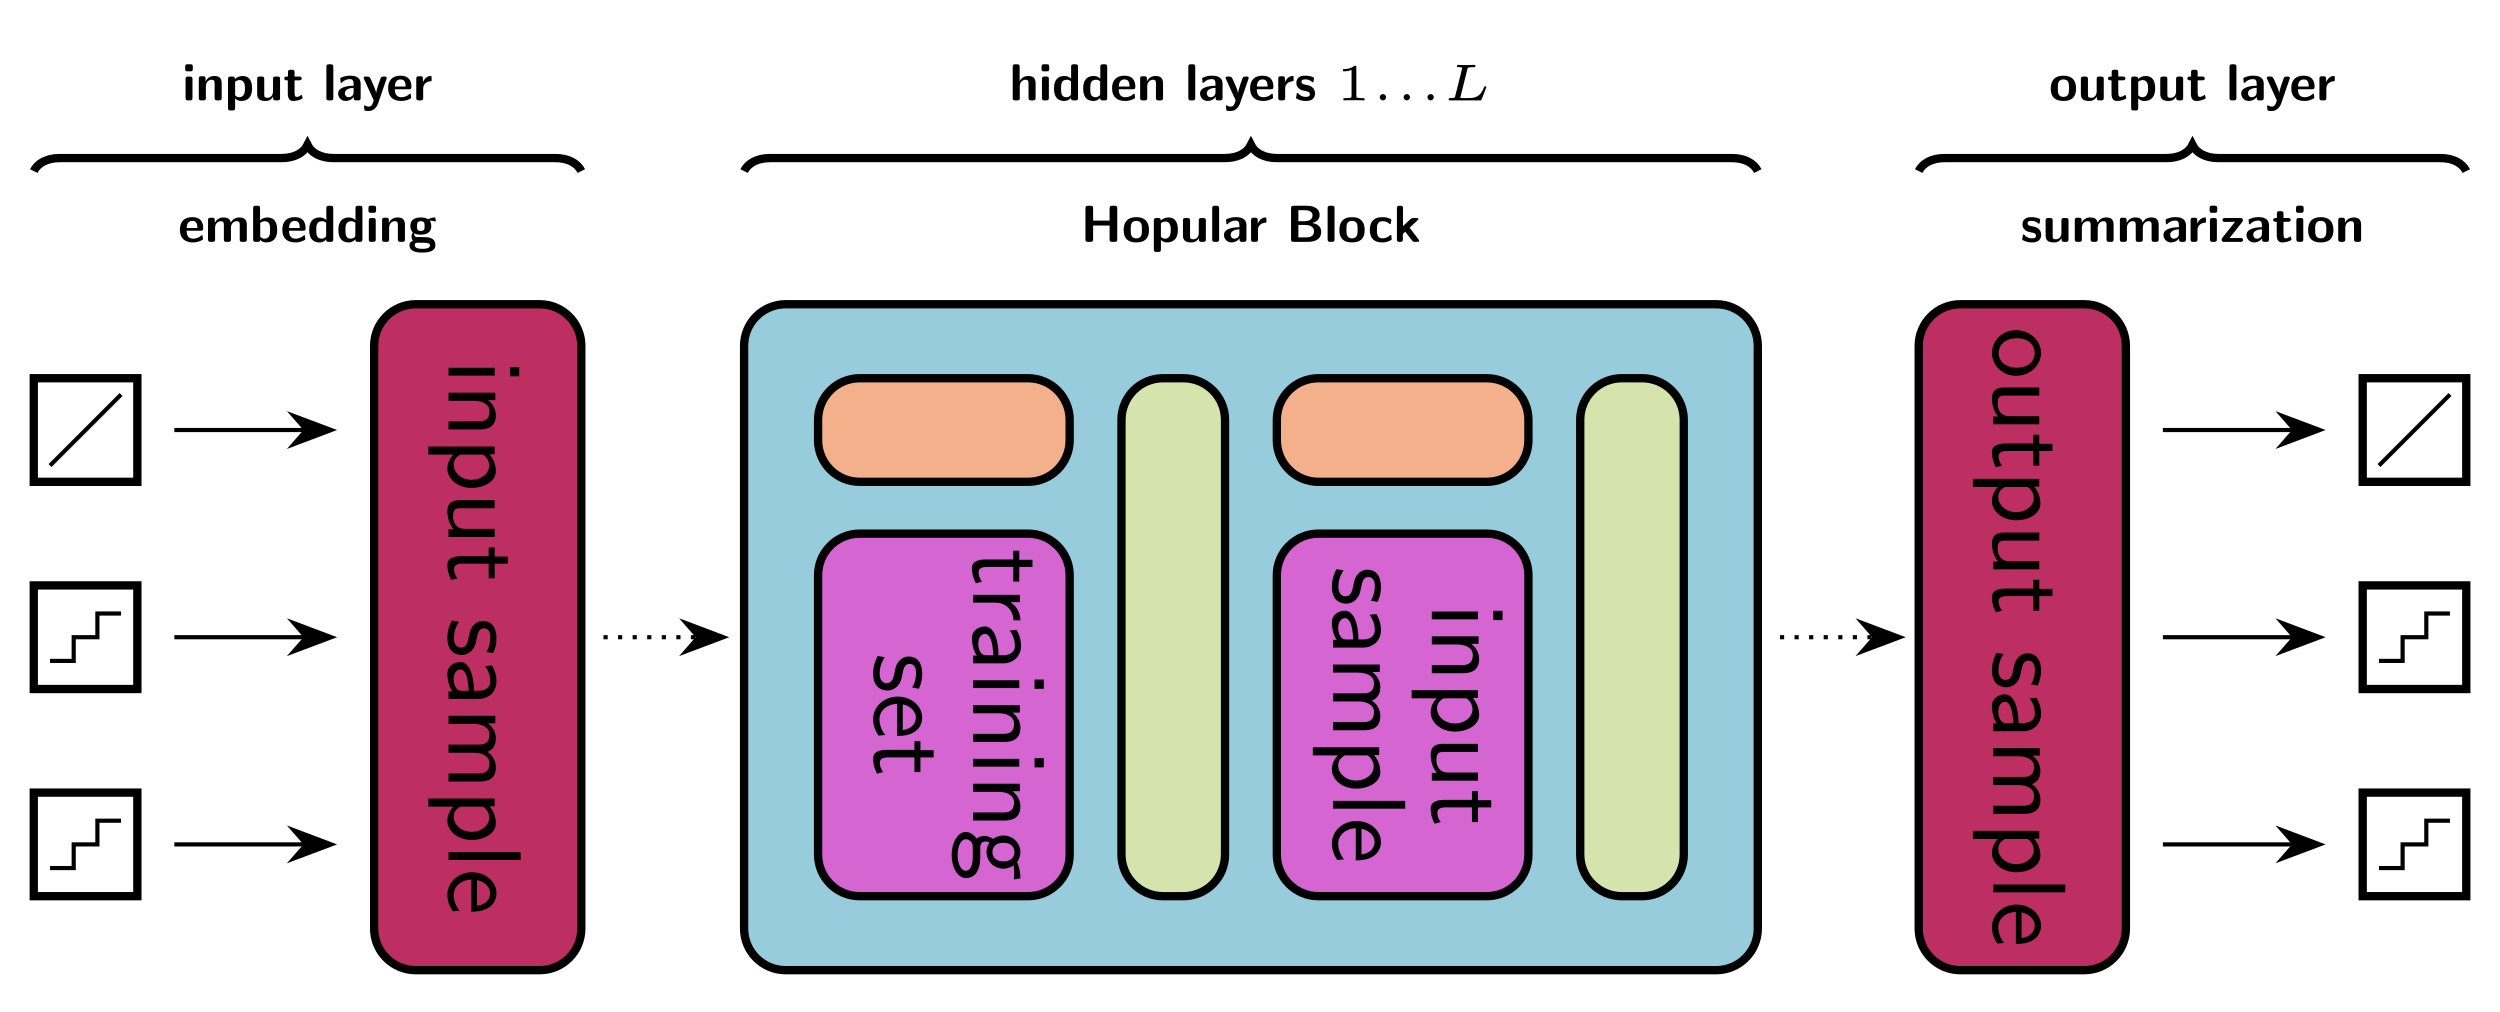 <?xml version='1.0' encoding='UTF-8'?>
<!-- This file was generated by dvisvgm 2.11.1 -->
<svg version='1.1' xmlns='http://www.w3.org/2000/svg' xmlns:xlink='http://www.w3.org/1999/xlink' width='239.44pt' height='96.893pt' viewBox='0 -96.893 239.44 96.893'>
<g id='page1'>
<g transform='matrix(1 0 0 -1 0 0)'>
<path d='M39.816 67.754H51.691C53.891 67.754 55.676 65.969 55.676 63.77V7.957C55.676 5.758 53.891 3.973 51.691 3.973H39.816C37.617 3.973 35.832 5.758 35.832 7.957V63.77C35.832 65.969 37.617 67.754 39.816 67.754Z' fill='#bd2e62'/>
<path d='M39.816 67.754H51.691C53.891 67.754 55.676 65.969 55.676 63.77V7.957C55.676 5.758 53.891 3.973 51.691 3.973H39.816C37.617 3.973 35.832 5.758 35.832 7.957V63.77C35.832 65.969 37.617 67.754 39.816 67.754Z' stroke='#000' fill='none' stroke-width='.797'/>
<path d='M49.73 60.848V61.735H48.843V60.848H49.73ZM47.379 60.918V61.665H42.956V60.918H47.379ZM45.924 55.759C46.582 55.759 47.489 55.908 47.489 57.124C47.489 58.02 46.811 58.508 46.731 58.568H47.439V59.285H42.956V58.508H45.397C46.054 58.508 46.881 58.259 46.881 57.502C46.881 56.546 46.174 56.536 45.855 56.536H42.956V55.759H45.924ZM43.414 53.351C43.125 53.042 42.846 52.603 42.846 52.006C42.846 51.04 43.823 50.163 45.177 50.163C46.373 50.163 47.489 50.791 47.489 51.747C47.489 52.344 47.279 52.922 46.891 53.38H47.379V54.127H41.024V53.351H43.414ZM46.273 53.351C46.622 53.112 46.851 52.723 46.851 52.295C46.851 51.538 46.094 50.94 45.177 50.94C44.151 50.94 43.454 51.647 43.454 52.394C43.454 52.783 43.653 53.052 43.922 53.251C44.072 53.351 44.092 53.351 44.271 53.351H46.273ZM47.379 45.464V46.24H44.49C43.743 46.24 43.394 46.798 43.394 47.436C43.394 48.143 43.653 48.213 44.082 48.213H47.379V48.99H44.042C43.324 48.99 42.846 48.761 42.846 47.934C42.846 47.406 43.006 46.699 43.434 46.211H42.956V45.464H47.379ZM46.801 42.906V41.501H47.379V42.906H48.644V43.593H47.379V44.46H46.801V43.623H44.141C43.544 43.623 42.846 43.484 42.846 42.796C42.846 42.099 43.095 41.591 43.225 41.342L43.813 41.501C43.604 41.76 43.484 42.079 43.484 42.398C43.484 42.766 43.783 42.906 44.311 42.906H46.801Z'/>
<path d='M47.229 34.332C47.469 34.849 47.548 35.258 47.548 35.766C47.548 36.015 47.548 37.419 46.243 37.419C45.755 37.419 45.436 37.131 45.247 36.882C45.028 36.573 44.988 36.353 44.879 35.806C44.809 35.447 44.689 34.869 44.161 34.869C43.474 34.869 43.474 35.656 43.474 35.806C43.474 36.613 43.843 37.17 43.962 37.35L43.285 37.469C43.125 37.15 42.846 36.603 42.846 35.796C42.846 35.617 42.846 35.069 43.165 34.64C43.404 34.332 43.803 34.162 44.231 34.162C44.779 34.162 45.118 34.531 45.148 34.551C45.496 34.939 45.556 35.208 45.645 35.706C45.755 36.254 45.855 36.712 46.343 36.712C46.96 36.712 46.96 35.995 46.96 35.865C46.96 35.547 46.921 35.019 46.582 34.451L47.229 34.332ZM45.835 29.955C46.851 29.955 47.548 30.682 47.548 31.599C47.548 32.246 47.389 32.694 47.12 33.163L46.462 33.103C46.831 32.585 46.96 32.087 46.96 31.599C46.96 31.131 46.562 30.732 45.825 30.732H45.397C45.377 32.226 44.958 33.491 44.082 33.491C43.653 33.491 42.846 33.222 42.846 32.356C42.846 32.216 42.866 31.28 43.315 30.702H42.956V29.955H45.835ZM44.271 30.732C44.082 30.732 43.833 30.732 43.643 31.071C43.464 31.36 43.454 31.738 43.454 31.848C43.454 32.326 43.683 32.774 44.102 32.774C44.799 32.774 44.869 31.16 44.889 30.732H44.271ZM45.924 22.039C46.592 22.039 47.489 22.198 47.489 23.404C47.489 24.002 47.209 24.52 46.672 24.888C47.429 25.147 47.489 25.844 47.489 26.163C47.489 26.88 47.08 27.349 46.721 27.618H47.439V28.335H42.956V27.558H45.397C46.074 27.558 46.881 27.289 46.881 26.552C46.881 25.625 46.233 25.575 45.855 25.575H42.956V24.799H45.397C46.074 24.799 46.881 24.529 46.881 23.793C46.881 22.866 46.233 22.816 45.855 22.816H42.956V22.039H45.924ZM43.414 19.634C43.125 19.325 42.846 18.887 42.846 18.289C42.846 17.323 43.823 16.446 45.177 16.446C46.373 16.446 47.489 17.074 47.489 18.03C47.489 18.627 47.279 19.205 46.891 19.663H47.379V20.41H41.024V19.634H43.414ZM46.273 19.634C46.622 19.395 46.851 19.006 46.851 18.578C46.851 17.82 46.094 17.223 45.177 17.223C44.151 17.223 43.454 17.93 43.454 18.677C43.454 19.066 43.653 19.335 43.922 19.534C44.072 19.634 44.092 19.634 44.271 19.634H46.273ZM49.869 14.526V15.273H42.956V14.526H49.869ZM45.138 9.576C45.476 9.576 46.223 9.586 46.821 9.974C47.439 10.383 47.548 10.99 47.548 11.349C47.548 12.455 46.492 13.351 45.207 13.351C43.892 13.351 42.846 12.395 42.846 11.199C42.846 10.572 43.085 10.004 43.364 9.616L44.012 9.675C43.494 10.303 43.454 10.96 43.454 11.189C43.454 11.986 44.161 12.624 45.138 12.654V9.576ZM45.685 12.604C46.443 12.445 46.94 11.917 46.94 11.349C46.94 10.831 46.602 10.273 45.685 10.143V12.604Z'/>
<path d='M75.25 67.754H164.367C166.57 67.754 168.355 65.969 168.355 63.77V7.957C168.355 5.758 166.57 3.973 164.367 3.973H75.25C73.051 3.973 71.266 5.758 71.266 7.957V63.77C71.266 65.969 73.051 67.754 75.25 67.754Z' fill='#96ccdc'/>
<path d='M75.25 67.754H164.367C166.57 67.754 168.355 65.969 168.355 63.77V7.957C168.355 5.758 166.57 3.973 164.367 3.973H75.25C73.051 3.973 71.266 5.758 71.266 7.957V63.77C71.266 65.969 73.051 67.754 75.25 67.754Z' stroke='#000' fill='none' stroke-width='.797' stroke-miterlimit='10'/>
<path d='M187.754 67.754H199.625C201.824 67.754 203.609 65.969 203.609 63.77V7.957C203.609 5.758 201.824 3.973 199.625 3.973H187.754C185.551 3.973 183.766 5.758 183.766 7.957V63.77C183.766 65.969 185.551 67.754 187.754 67.754Z' fill='#bd2e62'/>
<path d='M187.754 67.754H199.625C201.824 67.754 203.609 65.969 203.609 63.77V7.957C203.609 5.758 201.824 3.973 199.625 3.973H187.754C185.551 3.973 183.766 5.758 183.766 7.957V63.77C183.766 65.969 185.551 67.754 187.754 67.754Z' stroke='#000' fill='none' stroke-width='.797' stroke-miterlimit='10'/>
<path d='M193.081 60.9C194.415 60.9 195.481 61.896 195.481 63.082C195.481 64.307 194.385 65.273 193.081 65.273C191.766 65.273 190.779 64.257 190.779 63.092C190.779 61.896 191.786 60.9 193.081 60.9ZM191.417 63.092C191.417 63.779 191.975 64.496 193.18 64.496S194.873 63.739 194.873 63.092C194.873 62.394 194.356 61.677 193.18 61.677C192.005 61.677 191.417 62.354 191.417 63.092ZM195.312 56.258V57.034H192.423C191.676 57.034 191.327 57.592 191.327 58.23C191.327 58.937 191.586 59.007 192.015 59.007H195.312V59.784H191.975C191.257 59.784 190.779 59.555 190.779 58.728C190.779 58.2 190.939 57.493 191.367 57.005H190.889V56.258H195.312ZM194.734 53.7V52.295H195.312V53.7H196.577V54.387H195.312V55.254H194.734V54.417H192.074C191.477 54.417 190.779 54.278 190.779 53.59C190.779 52.893 191.028 52.385 191.158 52.136L191.746 52.295C191.537 52.554 191.417 52.873 191.417 53.192C191.417 53.56 191.716 53.7 192.244 53.7H194.734ZM191.347 50.252C191.058 49.943 190.779 49.505 190.779 48.907C190.779 47.941 191.756 47.064 193.11 47.064C194.306 47.064 195.422 47.692 195.422 48.648C195.422 49.246 195.212 49.824 194.824 50.282H195.312V51.029H188.957V50.252H191.347ZM194.206 50.252C194.555 50.013 194.784 49.624 194.784 49.196C194.784 48.439 194.027 47.841 193.11 47.841C192.084 47.841 191.387 48.548 191.387 49.296C191.387 49.684 191.586 49.953 191.855 50.152C192.005 50.252 192.025 50.252 192.204 50.252H194.206ZM195.312 42.365V43.142H192.423C191.676 43.142 191.327 43.7 191.327 44.337C191.327 45.044 191.586 45.114 192.015 45.114H195.312V45.891H191.975C191.257 45.891 190.779 45.662 190.779 44.835C190.779 44.307 190.939 43.6 191.367 43.112H190.889V42.365H195.312ZM194.734 39.807V38.403H195.312V39.807H196.577V40.494H195.312V41.361H194.734V40.524H192.074C191.477 40.524 190.779 40.385 190.779 39.697C190.779 39 191.028 38.492 191.158 38.243L191.746 38.403C191.537 38.662 191.417 38.98 191.417 39.299C191.417 39.667 191.716 39.807 192.244 39.807H194.734Z'/>
<path d='M195.162 31.236C195.402 31.754 195.481 32.163 195.481 32.671C195.481 32.92 195.481 34.324 194.176 34.324C193.688 34.324 193.369 34.035 193.18 33.786C192.961 33.478 192.921 33.258 192.812 32.71C192.742 32.352 192.622 31.774 192.094 31.774C191.407 31.774 191.407 32.561 191.407 32.71C191.407 33.517 191.776 34.075 191.895 34.255L191.218 34.374C191.058 34.055 190.779 33.507 190.779 32.7C190.779 32.521 190.779 31.973 191.098 31.545C191.337 31.236 191.736 31.067 192.164 31.067C192.712 31.067 193.051 31.435 193.081 31.455C193.429 31.844 193.489 32.113 193.578 32.611C193.688 33.159 193.788 33.617 194.276 33.617C194.893 33.617 194.893 32.9 194.893 32.77C194.893 32.451 194.854 31.924 194.515 31.356L195.162 31.236ZM193.768 26.86C194.784 26.86 195.481 27.587 195.481 28.503C195.481 29.151 195.322 29.599 195.053 30.067L194.395 30.007C194.764 29.49 194.893 28.991 194.893 28.503C194.893 28.035 194.495 27.637 193.758 27.637H193.33C193.31 29.131 192.891 30.396 192.015 30.396C191.586 30.396 190.779 30.127 190.779 29.261C190.779 29.121 190.799 28.185 191.248 27.607H190.889V26.86H193.768ZM192.204 27.637C192.015 27.637 191.766 27.637 191.576 27.976C191.397 28.264 191.387 28.643 191.387 28.752C191.387 29.231 191.616 29.679 192.035 29.679C192.732 29.679 192.802 28.065 192.822 27.637H192.204ZM193.857 18.944C194.525 18.944 195.422 19.103 195.422 20.308C195.422 20.906 195.142 21.424 194.605 21.793C195.362 22.052 195.422 22.749 195.422 23.068C195.422 23.785 195.013 24.253 194.654 24.522H195.372V25.239H190.889V24.463H193.33C194.007 24.463 194.814 24.194 194.814 23.456C194.814 22.53 194.166 22.48 193.788 22.48H190.889V21.703H193.33C194.007 21.703 194.814 21.434 194.814 20.697C194.814 19.771 194.166 19.721 193.788 19.721H190.889V18.944H193.857ZM191.347 16.538C191.058 16.23 190.779 15.791 190.779 15.194C190.779 14.227 191.756 13.351 193.11 13.351C194.306 13.351 195.422 13.978 195.422 14.935C195.422 15.532 195.212 16.11 194.824 16.568H195.312V17.315H188.957V16.538H191.347ZM194.206 16.538C194.555 16.299 194.784 15.911 194.784 15.482C194.784 14.725 194.027 14.128 193.11 14.128C192.084 14.128 191.387 14.835 191.387 15.582C191.387 15.971 191.586 16.24 191.855 16.439C192.005 16.538 192.025 16.538 192.204 16.538H194.206ZM197.802 11.43V12.178H190.889V11.43H197.802ZM193.071 6.48C193.409 6.48 194.156 6.49 194.754 6.879C195.372 7.287 195.481 7.895 195.481 8.254C195.481 9.36 194.425 10.256 193.14 10.256C191.825 10.256 190.779 9.3 190.779 8.104C190.779 7.477 191.018 6.909 191.297 6.52L191.945 6.58C191.427 7.208 191.387 7.865 191.387 8.094C191.387 8.891 192.094 9.528 193.071 9.559V6.48ZM193.618 9.509C194.376 9.35 194.873 8.821 194.873 8.254C194.873 7.736 194.535 7.178 193.618 7.048V9.509Z'/>
<path d='M3.234 50.746H13.156V60.668H3.234Z' stroke='#000' fill='none' stroke-width='.797' stroke-miterlimit='10'/>
<path d='M4.793 52.305L11.598 59.109' stroke='#000' fill='none' stroke-width='.399' stroke-miterlimit='10'/>
<path d='M3.234 30.902H13.156V40.824H3.234Z' stroke='#000' fill='none' stroke-width='.797' stroke-miterlimit='10'/>
<path d='M4.793 33.594H7.059V35.863H9.328V38.133H11.594' stroke='#000' fill='none' stroke-width='.399' stroke-miterlimit='10'/>
<path d='M3.234 11.059H13.156V20.98H3.234Z' stroke='#000' fill='none' stroke-width='.797' stroke-miterlimit='10'/>
<path d='M4.793 13.754H7.059V16.02H9.328V18.289H11.594' stroke='#000' fill='none' stroke-width='.399' stroke-miterlimit='10'/>
<path d='M16.699 55.707H29.227' stroke='#000' fill='none' stroke-width='.399' stroke-miterlimit='10'/>
<path d='M31.723 55.707L28.148 57.051L29.324 55.707L28.148 54.359Z'/>
<path d='M31.723 55.707L28.148 57.051L29.324 55.707L28.148 54.359Z' stroke='#000' fill='none' stroke-width='.399' stroke-miterlimit='10'/>
<path d='M16.699 35.863H29.227' stroke='#000' fill='none' stroke-width='.399' stroke-miterlimit='10'/>
<path d='M31.723 35.863L28.148 37.211L29.324 35.863L28.148 34.52Z'/>
<path d='M31.723 35.863L28.148 37.211L29.324 35.863L28.148 34.52Z' stroke='#000' fill='none' stroke-width='.399' stroke-miterlimit='10'/>
<path d='M16.699 16.02H29.227' stroke='#000' fill='none' stroke-width='.399' stroke-miterlimit='10'/>
<path d='M31.723 16.019L28.148 17.367L29.324 16.019L28.148 14.676Z'/>
<path d='M31.723 16.019L28.148 17.367L29.324 16.019L28.148 14.676Z' stroke='#000' fill='none' stroke-width='.399' stroke-miterlimit='10'/>
<path d='M3.234 80.508C3.605 81.258 4.48 81.754 5.723 81.754H26.965C28.207 81.754 29.082 82.254 29.453 83C29.828 82.254 30.699 81.754 31.945 81.754H53.184C54.43 81.754 55.301 81.258 55.676 80.508' stroke='#000' fill='none' stroke-width='.797' stroke-miterlimit='10'/>
<path d='M19.224 74.795C19.339 74.795 19.464 74.8 19.464 75.024C19.464 75.667 19.165 76.096 18.422 76.096C17.625 76.096 17.231 75.647 17.231 74.89C17.231 74.073 17.705 73.674 18.487 73.674C18.676 73.674 18.96 73.699 19.289 73.863C19.399 73.918 19.434 73.933 19.434 73.993C19.434 74.028 19.419 74.172 19.414 74.212C19.394 74.367 19.389 74.372 19.344 74.372C19.324 74.372 19.314 74.372 19.259 74.322C18.965 74.068 18.666 74.033 18.507 74.033C17.944 74.033 17.884 74.476 17.869 74.795H19.224ZM17.874 75.059C17.889 75.363 17.989 75.737 18.422 75.737C18.821 75.737 18.895 75.448 18.91 75.059H17.874ZM23.639 75.348C23.639 75.862 23.419 76.066 22.911 76.066C22.557 76.066 22.283 75.901 22.104 75.572C22.024 76.051 21.601 76.066 21.392 76.066C21.297 76.066 21.088 76.066 20.864 75.901C20.709 75.787 20.61 75.627 20.575 75.552H20.57V75.802C20.57 75.961 20.535 76.041 20.33 76.041H20.161C19.982 76.041 19.922 75.986 19.922 75.802V73.968C19.922 73.789 19.977 73.729 20.161 73.729H20.36C20.55 73.729 20.6 73.794 20.6 73.968V75.069C20.6 75.517 20.903 75.707 21.148 75.707C21.387 75.707 21.441 75.602 21.441 75.338V73.968C21.441 73.789 21.496 73.729 21.68 73.729H21.88C22.069 73.729 22.119 73.794 22.119 73.968V75.069C22.119 75.517 22.423 75.707 22.667 75.707C22.906 75.707 22.961 75.602 22.961 75.338V73.968C22.961 73.789 23.016 73.729 23.2 73.729H23.4C23.589 73.729 23.639 73.794 23.639 73.968V75.348ZM24.907 76.947C24.907 77.107 24.872 77.187 24.668 77.187H24.483C24.304 77.187 24.244 77.132 24.244 76.947V73.968C24.244 73.789 24.299 73.729 24.483 73.729H24.682C24.767 73.729 24.917 73.729 24.922 73.923C25.151 73.674 25.405 73.674 25.485 73.674C26.546 73.674 26.546 74.631 26.546 74.88C26.546 75.119 26.546 76.066 25.609 76.066C25.201 76.066 24.951 75.837 24.907 75.787V76.947ZM24.922 75.532C24.986 75.592 25.136 75.707 25.365 75.707C25.868 75.707 25.868 75.249 25.868 74.875C25.868 74.506 25.868 74.033 25.31 74.033C25.101 74.033 24.976 74.157 24.922 74.227V75.532Z'/>
<path d='M29.031 74.795C29.146 74.795 29.27 74.8 29.27 75.024C29.27 75.667 28.971 76.096 28.229 76.096C27.432 76.096 27.038 75.647 27.038 74.89C27.038 74.073 27.512 73.674 28.294 73.674C28.483 73.674 28.767 73.699 29.096 73.863C29.205 73.918 29.24 73.933 29.24 73.993C29.24 74.028 29.225 74.172 29.22 74.212C29.2 74.367 29.195 74.372 29.151 74.372C29.131 74.372 29.121 74.372 29.066 74.322C28.772 74.068 28.473 74.033 28.314 74.033C27.751 74.033 27.691 74.476 27.676 74.795H29.031ZM27.681 75.059C27.696 75.363 27.796 75.737 28.229 75.737C28.628 75.737 28.702 75.448 28.717 75.059H27.681ZM31.916 76.947C31.916 77.107 31.881 77.187 31.677 77.187H31.492C31.303 77.187 31.253 77.122 31.253 76.947V75.817C31.029 76.031 30.78 76.066 30.625 76.066C29.614 76.066 29.614 75.109 29.614 74.865C29.614 74.636 29.614 73.674 30.601 73.674C30.81 73.674 31.024 73.734 31.238 73.963C31.238 73.779 31.308 73.729 31.477 73.729H31.677C31.866 73.729 31.916 73.794 31.916 73.968V76.947ZM31.238 74.352C31.238 74.267 31.238 74.222 31.094 74.122C30.969 74.043 30.855 74.033 30.795 74.033C30.292 74.033 30.292 74.491 30.292 74.865C30.292 75.239 30.292 75.707 30.85 75.707C30.994 75.707 31.129 75.657 31.238 75.552V74.352ZM34.711 76.947C34.711 77.107 34.676 77.187 34.472 77.187H34.287C34.098 77.187 34.048 77.122 34.048 76.947V75.817C33.824 76.031 33.575 76.066 33.42 76.066C32.409 76.066 32.409 75.109 32.409 74.865C32.409 74.636 32.409 73.674 33.396 73.674C33.605 73.674 33.819 73.734 34.033 73.963C34.033 73.779 34.103 73.729 34.273 73.729H34.472C34.661 73.729 34.711 73.794 34.711 73.968V76.947ZM34.033 74.352C34.033 74.267 34.033 74.222 33.889 74.122C33.764 74.043 33.65 74.033 33.59 74.033C33.087 74.033 33.087 74.491 33.087 74.865C33.087 75.239 33.087 75.707 33.645 75.707C33.789 75.707 33.924 75.657 34.033 75.552V74.352ZM35.528 77.192C35.368 77.192 35.289 77.162 35.289 76.962V76.733C35.289 76.574 35.338 76.509 35.523 76.509H35.782C36.021 76.509 36.021 76.614 36.021 76.848C36.021 77.087 36.021 77.192 35.782 77.192H35.528ZM35.986 75.772C35.986 75.931 35.951 76.011 35.747 76.011H35.563C35.383 76.011 35.324 75.956 35.324 75.772V73.968C35.324 73.789 35.378 73.729 35.563 73.729H35.747C35.936 73.729 35.986 73.794 35.986 73.968V75.772ZM38.784 75.348C38.784 75.862 38.565 76.066 38.057 76.066C37.533 76.066 37.309 75.687 37.244 75.552H37.239V75.802C37.239 75.961 37.205 76.041 37 76.041H36.831C36.652 76.041 36.592 75.986 36.592 75.802V73.968C36.592 73.789 36.647 73.729 36.831 73.729H37.03C37.219 73.729 37.269 73.794 37.269 73.968V75.069C37.269 75.503 37.558 75.707 37.818 75.707C38.057 75.707 38.106 75.592 38.106 75.338V73.968C38.106 73.809 38.141 73.729 38.345 73.729H38.545C38.734 73.729 38.784 73.794 38.784 73.968V75.348ZM40.084 74.187C39.905 74.187 39.835 74.187 39.765 74.247C39.745 74.267 39.661 74.342 39.661 74.471C39.661 74.506 39.666 74.516 39.671 74.546C39.905 74.417 40.199 74.417 40.303 74.417C40.513 74.417 41.305 74.417 41.305 75.239C41.305 75.527 41.195 75.702 41.15 75.757C41.235 75.757 41.409 75.757 41.614 75.702C41.634 75.692 41.669 75.682 41.684 75.682C41.724 75.682 41.748 75.712 41.748 75.747C41.748 75.767 41.724 75.886 41.714 75.936C41.694 76.056 41.694 76.066 41.604 76.066C41.449 76.066 41.2 76.006 41.011 75.891C40.777 76.046 40.518 76.066 40.303 76.066C40.094 76.066 39.302 76.066 39.302 75.244C39.302 75.044 39.357 74.795 39.546 74.631C39.412 74.447 39.412 74.252 39.412 74.227C39.412 74.132 39.442 73.968 39.546 73.834C39.472 73.804 39.213 73.714 39.213 73.395C39.213 73.241 39.287 72.982 39.601 72.837C39.885 72.708 40.219 72.703 40.453 72.703C40.747 72.703 41.699 72.703 41.699 73.41C41.699 74.187 40.996 74.187 40.324 74.187H40.084ZM40.303 74.775C39.955 74.775 39.94 74.965 39.94 75.239C39.94 75.513 39.955 75.707 40.303 75.707C40.652 75.707 40.667 75.517 40.667 75.244C40.667 74.97 40.652 74.775 40.303 74.775ZM40.573 73.644C40.976 73.644 41.185 73.575 41.185 73.395C41.185 73.062 40.617 73.062 40.458 73.062C40.259 73.062 39.726 73.062 39.726 73.41C39.726 73.644 39.88 73.644 39.995 73.644H40.573Z'/>
<path d='M17.976 90.74C17.817 90.74 17.737 90.711 17.737 90.511V90.282C17.737 90.123 17.787 90.058 17.971 90.058H18.23C18.47 90.058 18.47 90.163 18.47 90.397C18.47 90.636 18.47 90.74 18.23 90.74H17.976ZM18.435 89.321C18.435 89.48 18.4 89.56 18.196 89.56H18.011C17.832 89.56 17.772 89.505 17.772 89.321V87.517C17.772 87.338 17.827 87.278 18.011 87.278H18.196C18.385 87.278 18.435 87.343 18.435 87.517V89.321ZM21.232 88.897C21.232 89.41 21.013 89.615 20.505 89.615C19.982 89.615 19.757 89.236 19.693 89.101H19.688V89.35C19.688 89.51 19.653 89.59 19.449 89.59H19.279C19.1 89.59 19.04 89.535 19.04 89.35V87.517C19.04 87.338 19.095 87.278 19.279 87.278H19.479C19.668 87.278 19.718 87.343 19.718 87.517V88.618C19.718 89.052 20.007 89.256 20.266 89.256C20.505 89.256 20.555 89.141 20.555 88.887V87.517C20.555 87.358 20.59 87.278 20.794 87.278H20.993C21.182 87.278 21.232 87.343 21.232 87.517V88.897ZM22.518 87.472C22.742 87.223 23.016 87.223 23.086 87.223C24.142 87.223 24.142 88.18 24.142 88.429C24.142 88.673 24.142 89.615 23.24 89.615C22.946 89.615 22.682 89.495 22.503 89.326C22.503 89.51 22.433 89.56 22.264 89.56H22.079C21.9 89.56 21.84 89.505 21.84 89.321V86.55C21.84 86.371 21.895 86.311 22.079 86.311H22.278C22.468 86.311 22.518 86.376 22.518 86.55V87.472ZM22.518 89.062C22.572 89.111 22.737 89.226 22.951 89.226C23.459 89.226 23.464 88.638 23.464 88.419C23.464 88.22 23.464 87.582 22.901 87.582C22.787 87.582 22.697 87.622 22.637 87.667C22.518 87.751 22.518 87.776 22.518 87.866V89.062ZM26.822 89.321C26.822 89.48 26.787 89.56 26.583 89.56H26.384C26.195 89.56 26.145 89.495 26.145 89.321V88.14C26.145 87.811 25.97 87.527 25.617 87.527C25.337 87.527 25.308 87.597 25.308 87.861V89.321C25.308 89.48 25.273 89.56 25.069 89.56H24.869C24.69 89.56 24.63 89.505 24.63 89.321V87.906C24.63 87.373 24.919 87.223 25.437 87.223C25.572 87.223 25.926 87.223 26.16 87.647V87.517C26.16 87.358 26.195 87.278 26.399 87.278H26.583C26.772 87.278 26.822 87.343 26.822 87.517V89.321ZM28.212 89.201H28.656C28.716 89.201 28.895 89.201 28.895 89.38C28.895 89.56 28.716 89.56 28.656 89.56H28.212V89.973C28.212 90.133 28.177 90.212 27.973 90.212H27.819C27.639 90.212 27.58 90.158 27.58 89.973V89.56H27.465C27.41 89.56 27.226 89.56 27.226 89.38C27.226 89.201 27.405 89.201 27.465 89.201H27.565V87.94C27.565 87.437 27.744 87.223 28.088 87.223C28.133 87.223 28.352 87.223 28.611 87.303C28.696 87.328 28.985 87.417 28.985 87.512C28.985 87.527 28.975 87.562 28.945 87.667C28.92 87.766 28.91 87.796 28.865 87.796C28.84 87.796 28.835 87.791 28.805 87.761C28.75 87.721 28.616 87.612 28.407 87.612C28.287 87.612 28.212 87.696 28.212 88.025V89.201Z'/>
<path d='M31.923 90.496C31.923 90.656 31.888 90.735 31.684 90.735H31.499C31.32 90.735 31.26 90.681 31.26 90.496V87.517C31.26 87.338 31.315 87.278 31.499 87.278H31.684C31.873 87.278 31.923 87.343 31.923 87.517V90.496ZM34.541 88.852C34.541 89.64 33.784 89.645 33.535 89.645C33.301 89.645 33.052 89.625 32.718 89.485C32.613 89.44 32.588 89.425 32.588 89.37C32.588 89.335 32.618 89.047 32.623 89.007C32.628 88.977 32.653 88.952 32.688 88.952C32.713 88.952 32.728 88.967 32.743 88.982C32.957 89.206 33.206 89.316 33.515 89.316C33.784 89.316 33.864 89.151 33.864 88.857V88.683C33.689 88.683 32.384 88.673 32.384 87.94C32.384 87.592 32.663 87.223 33.101 87.223C33.271 87.223 33.645 87.273 33.879 87.617V87.517C33.879 87.358 33.914 87.278 34.118 87.278H34.302C34.491 87.278 34.541 87.343 34.541 87.517V88.852ZM33.864 88.045C33.864 87.582 33.39 87.582 33.375 87.582C33.166 87.582 33.032 87.761 33.032 87.95C33.032 88.439 33.724 88.474 33.864 88.479V88.045Z'/>
<path d='M37.016 89.326C37.041 89.39 37.041 89.4 37.041 89.425C37.041 89.56 36.907 89.56 36.842 89.56H36.733C36.653 89.56 36.543 89.56 36.468 89.445C36.453 89.42 36.05 88.319 36.025 87.985H36.02C35.995 88.23 35.791 88.693 35.577 89.171C35.437 89.485 35.402 89.56 35.153 89.56H35.023C34.954 89.56 34.829 89.56 34.829 89.43C34.829 89.41 34.844 89.375 34.854 89.35L35.796 87.278C35.756 87.173 35.741 87.119 35.726 87.069C35.666 86.904 35.581 86.68 35.312 86.68C35.148 86.68 35.033 86.75 34.979 86.785C34.954 86.8 34.944 86.805 34.929 86.805C34.904 86.805 34.864 86.79 34.864 86.73C34.864 86.69 34.894 86.346 34.909 86.326C34.954 86.267 35.223 86.257 35.303 86.257C35.92 86.257 36.164 86.845 36.204 86.964L37.016 89.326Z'/>
<path d='M39.166 88.344C39.28 88.344 39.405 88.349 39.405 88.573C39.405 89.216 39.106 89.645 38.364 89.645C37.567 89.645 37.173 89.196 37.173 88.439C37.173 87.622 37.646 87.223 38.429 87.223C38.618 87.223 38.902 87.248 39.231 87.412C39.34 87.467 39.375 87.482 39.375 87.542C39.375 87.577 39.36 87.721 39.355 87.761C39.335 87.916 39.33 87.921 39.285 87.921C39.265 87.921 39.255 87.921 39.201 87.871C38.907 87.617 38.608 87.582 38.449 87.582C37.885 87.582 37.826 88.025 37.811 88.344H39.166ZM37.816 88.608C37.831 88.912 37.93 89.286 38.364 89.286C38.762 89.286 38.837 88.997 38.852 88.608H37.816ZM40.531 88.424C40.531 88.897 40.925 89.091 41.239 89.111C41.328 89.116 41.338 89.116 41.338 89.246V89.48C41.338 89.58 41.338 89.615 41.249 89.615C41.109 89.615 40.745 89.565 40.511 89.027H40.506V89.35C40.506 89.51 40.471 89.59 40.267 89.59H40.108C39.928 89.59 39.869 89.535 39.869 89.35V87.517C39.869 87.338 39.923 87.278 40.108 87.278H40.292C40.481 87.278 40.531 87.343 40.531 87.517V88.424Z'/>
<path d='M102.449 41.801V15.047C102.449 12.844 100.664 11.059 98.461 11.059H82.336C80.137 11.059 78.352 12.844 78.352 15.047V41.801C78.352 44 80.137 45.785 82.336 45.785H98.461C100.664 45.785 102.449 44 102.449 41.801Z' fill='#d465d1'/>
<path d='M102.449 41.801V15.047C102.449 12.844 100.664 11.059 98.461 11.059H82.336C80.137 11.059 78.352 12.844 78.352 15.047V41.801C78.352 44 80.137 45.785 82.336 45.785H98.461C100.664 45.785 102.449 44 102.449 41.801Z' stroke='#000' fill='none' stroke-width='.797' stroke-miterlimit='10'/>
<path d='M97.043 42.592V41.187H97.621V42.592H98.886V43.279H97.621V44.146H97.043V43.309H94.383C93.786 43.309 93.088 43.17 93.088 42.482C93.088 41.785 93.337 41.277 93.467 41.028L94.055 41.187C93.846 41.446 93.726 41.765 93.726 42.084C93.726 42.452 94.025 42.592 94.553 42.592H97.043ZM95.33 39.174C96.326 39.174 97.043 38.456 97.063 37.48H97.731C97.721 38.367 97.232 38.915 96.774 39.224H97.681V39.921H93.198V39.174H95.33ZM96.077 33.359C97.093 33.359 97.79 34.086 97.79 35.002C97.79 35.65 97.631 36.098 97.362 36.566L96.704 36.507C97.073 35.989 97.202 35.491 97.202 35.002C97.202 34.534 96.804 34.136 96.067 34.136H95.639C95.619 35.63 95.2 36.895 94.324 36.895C93.895 36.895 93.088 36.626 93.088 35.76C93.088 35.62 93.108 34.684 93.557 34.106H93.198V33.359H96.077ZM94.513 34.136C94.324 34.136 94.075 34.136 93.885 34.475C93.706 34.763 93.696 35.142 93.696 35.252C93.696 35.73 93.925 36.178 94.344 36.178C95.041 36.178 95.111 34.564 95.131 34.136H94.513ZM99.972 30.922V31.808H99.085V30.922H99.972ZM97.621 30.991V31.738H93.198V30.991H97.621ZM96.166 25.832C96.824 25.832 97.731 25.982 97.731 27.197C97.731 28.093 97.053 28.582 96.973 28.641H97.681V29.358H93.198V28.582H95.639C96.296 28.582 97.123 28.333 97.123 27.575C97.123 26.619 96.416 26.609 96.097 26.609H93.198V25.832H96.166ZM99.972 23.394V24.281H99.085V23.394H99.972ZM97.621 23.464V24.211H93.198V23.464H97.621ZM96.166 18.305C96.824 18.305 97.731 18.454 97.731 19.669C97.731 20.566 97.053 21.054 96.973 21.114H97.681V21.831H93.198V21.054H95.639C96.296 21.054 97.123 20.805 97.123 20.048C97.123 19.091 96.416 19.081 96.097 19.081H93.198V18.305H96.166ZM97.093 13.984C97.093 13.764 97.133 13.486 97.133 13.247C97.133 13.067 97.103 12.679 97.103 12.659L97.731 12.768C97.731 13.466 97.541 14.043 97.412 14.342C97.581 14.552 97.731 14.89 97.731 15.289C97.731 16.145 97.013 16.873 96.107 16.873C95.738 16.873 95.38 16.743 95.121 16.544C94.712 16.833 94.324 16.833 94.274 16.833C94.015 16.833 93.726 16.743 93.517 16.573C93.208 17.092 92.75 17.211 92.491 17.211C91.744 17.211 91.146 16.225 91.146 15.01C91.146 13.784 91.734 12.798 92.501 12.798C93.885 12.798 93.885 14.462 93.885 14.85V15.727C93.885 15.856 93.885 16.305 94.413 16.305C94.523 16.305 94.682 16.265 94.772 16.195C94.622 15.986 94.483 15.657 94.483 15.289C94.483 14.392 95.22 13.695 96.107 13.695C96.585 13.695 96.953 13.914 97.103 14.024L97.093 13.984ZM95.051 15.289C95.051 15.657 95.28 16.175 96.107 16.175C96.933 16.175 97.163 15.657 97.163 15.289C97.163 14.86 96.884 14.392 96.107 14.392C95.33 14.392 95.051 14.86 95.051 15.289ZM93.168 14.84C93.168 14.621 93.168 13.496 92.481 13.496C92.042 13.496 91.714 14.183 91.714 15C91.714 15.807 92.023 16.514 92.491 16.514C92.521 16.514 93.168 16.514 93.168 15.737V14.84Z'/>
<path d='M88.006 30.927C88.246 31.445 88.325 31.854 88.325 32.362C88.325 32.611 88.325 34.015 87.02 34.015C86.532 34.015 86.213 33.726 86.024 33.477C85.805 33.169 85.765 32.949 85.656 32.401C85.586 32.043 85.466 31.465 84.938 31.465C84.251 31.465 84.251 32.252 84.251 32.401C84.251 33.208 84.62 33.766 84.739 33.946L84.062 34.065C83.902 33.746 83.623 33.198 83.623 32.392C83.623 32.212 83.623 31.664 83.942 31.236C84.181 30.927 84.58 30.758 85.008 30.758C85.556 30.758 85.895 31.127 85.925 31.146C86.273 31.535 86.333 31.804 86.422 32.302C86.532 32.85 86.632 33.308 87.12 33.308C87.737 33.308 87.737 32.591 87.737 32.461C87.737 32.142 87.698 31.615 87.359 31.047L88.006 30.927ZM85.915 26.401C86.253 26.401 87 26.411 87.598 26.8C88.216 27.208 88.325 27.816 88.325 28.174C88.325 29.28 87.269 30.177 85.984 30.177C84.669 30.177 83.623 29.22 83.623 28.025C83.623 27.398 83.862 26.83 84.141 26.441L84.789 26.501C84.271 27.129 84.231 27.786 84.231 28.015C84.231 28.812 84.938 29.449 85.915 29.479V26.401ZM86.462 29.43C87.22 29.27 87.717 28.742 87.717 28.174C87.717 27.657 87.379 27.099 86.462 26.969V29.43ZM87.578 24.355V22.95H88.156V24.355H89.421V25.042H88.156V25.909H87.578V25.072H84.918C84.321 25.072 83.623 24.933 83.623 24.245C83.623 23.548 83.872 23.04 84.002 22.791L84.59 22.95C84.381 23.209 84.261 23.528 84.261 23.847C84.261 24.215 84.56 24.355 85.088 24.355H87.578Z'/>
<path d='M82.336 60.668H98.461C100.664 60.668 102.449 58.883 102.449 56.684V54.73C102.449 52.531 100.664 50.746 98.461 50.746H82.336C80.137 50.746 78.352 52.531 78.352 54.73V56.684C78.352 58.883 80.137 60.668 82.336 60.668Z' fill='#f3b08a'/>
<path d='M82.336 60.668H98.461C100.664 60.668 102.449 58.883 102.449 56.684V54.73C102.449 52.531 100.664 50.746 98.461 50.746H82.336C80.137 50.746 78.352 52.531 78.352 54.73V56.684C78.352 58.883 80.137 60.668 82.336 60.668Z' stroke='#000' fill='none' stroke-width='.797' stroke-miterlimit='10'/>
<path d='M107.41 56.684V15.047C107.41 12.844 109.191 11.059 111.395 11.059H113.344C115.547 11.059 117.328 12.844 117.328 15.047V56.684C117.328 58.883 115.547 60.668 113.344 60.668H111.395C109.191 60.668 107.41 58.883 107.41 56.684Z' fill='#d5e4ad'/>
<path d='M107.41 56.684V15.047C107.41 12.844 109.191 11.059 111.395 11.059H113.344C115.547 11.059 117.328 12.844 117.328 15.047V56.684C117.328 58.883 115.547 60.668 113.344 60.668H111.395C109.191 60.668 107.41 58.883 107.41 56.684Z' stroke='#000' fill='none' stroke-width='.797' stroke-miterlimit='10'/>
<path d='M146.387 41.801V15.047C146.387 12.844 144.602 11.059 142.398 11.059H126.273C124.074 11.059 122.289 12.844 122.289 15.047V41.801C122.289 44 124.074 45.785 126.273 45.785H142.398C144.602 45.785 146.387 44 146.387 41.801Z' fill='#d465d1'/>
<path d='M146.387 41.801V15.047C146.387 12.844 144.602 11.059 142.398 11.059H126.273C124.074 11.059 122.289 12.844 122.289 15.047V41.801C122.289 44 124.074 45.785 126.273 45.785H142.398C144.602 45.785 146.387 44 146.387 41.801Z' stroke='#000' fill='none' stroke-width='.797' stroke-miterlimit='10'/>
<path d='M143.908 37.508V38.395H143.021V37.508H143.908ZM141.557 37.578V38.325H137.134V37.578H141.557ZM140.102 32.419C140.76 32.419 141.666 32.568 141.666 33.784C141.666 34.68 140.989 35.168 140.909 35.228H141.616V35.945H137.134V35.168H139.575C140.232 35.168 141.059 34.919 141.059 34.162C141.059 33.206 140.351 33.196 140.033 33.196H137.134V32.419H140.102ZM137.592 30.011C137.303 29.702 137.024 29.263 137.024 28.666C137.024 27.7 138.001 26.823 139.355 26.823C140.551 26.823 141.666 27.451 141.666 28.407C141.666 29.004 141.457 29.582 141.069 30.04H141.557V30.787H135.201V30.011H137.592ZM140.451 30.011C140.8 29.772 141.029 29.383 141.029 28.955C141.029 28.198 140.272 27.6 139.355 27.6C138.329 27.6 137.632 28.307 137.632 29.054C137.632 29.443 137.831 29.712 138.1 29.911C138.25 30.011 138.27 30.011 138.449 30.011H140.451ZM141.557 22.124V22.901H138.668C137.921 22.901 137.572 23.458 137.572 24.096C137.572 24.803 137.831 24.873 138.26 24.873H141.557V25.65H138.22C137.502 25.65 137.024 25.421 137.024 24.594C137.024 24.066 137.184 23.359 137.612 22.871H137.134V22.124H141.557ZM140.979 19.566V18.161H141.557V19.566H142.822V20.253H141.557V21.12H140.979V20.283H138.319C137.722 20.283 137.024 20.144 137.024 19.456C137.024 18.759 137.273 18.251 137.403 18.002L137.991 18.161C137.781 18.42 137.662 18.739 137.662 19.058C137.662 19.426 137.961 19.566 138.489 19.566H140.979Z'/>
<path d='M131.943 39.244C132.183 39.762 132.262 40.171 132.262 40.679C132.262 40.928 132.262 42.332 130.957 42.332C130.469 42.332 130.15 42.043 129.961 41.794C129.742 41.486 129.702 41.266 129.593 40.718C129.523 40.36 129.403 39.782 128.875 39.782C128.188 39.782 128.188 40.569 128.188 40.718C128.188 41.525 128.557 42.083 128.676 42.263L127.999 42.382C127.839 42.063 127.56 41.515 127.56 40.708C127.56 40.529 127.56 39.981 127.879 39.553C128.118 39.244 128.517 39.075 128.945 39.075C129.493 39.075 129.832 39.443 129.862 39.463C130.21 39.852 130.27 40.121 130.359 40.619C130.469 41.167 130.569 41.625 131.057 41.625C131.674 41.625 131.674 40.908 131.674 40.778C131.674 40.459 131.635 39.932 131.296 39.364L131.943 39.244ZM130.549 34.868C131.565 34.868 132.262 35.595 132.262 36.511C132.262 37.159 132.103 37.607 131.834 38.076L131.176 38.016C131.545 37.498 131.674 37 131.674 36.511C131.674 36.043 131.276 35.645 130.539 35.645H130.111C130.091 37.139 129.672 38.404 128.796 38.404C128.367 38.404 127.56 38.135 127.56 37.269C127.56 37.129 127.58 36.193 128.029 35.615H127.67V34.868H130.549ZM128.985 35.645C128.796 35.645 128.547 35.645 128.357 35.984C128.178 36.272 128.168 36.651 128.168 36.761C128.168 37.239 128.397 37.687 128.816 37.687C129.513 37.687 129.583 36.073 129.603 35.645H128.985ZM130.638 26.952C131.306 26.952 132.203 27.111 132.203 28.317C132.203 28.914 131.923 29.433 131.386 29.801C132.143 30.06 132.203 30.757 132.203 31.076C132.203 31.793 131.794 32.261 131.435 32.53H132.153V33.248H127.67V32.471H130.111C130.788 32.471 131.595 32.202 131.595 31.464C131.595 30.538 130.947 30.488 130.569 30.488H127.67V29.711H130.111C130.788 29.711 131.595 29.442 131.595 28.705C131.595 27.779 130.947 27.729 130.569 27.729H127.67V26.952H130.638ZM128.128 24.547C127.839 24.238 127.56 23.799 127.56 23.202C127.56 22.235 128.537 21.359 129.891 21.359C131.087 21.359 132.203 21.986 132.203 22.943C132.203 23.54 131.993 24.118 131.605 24.576H132.093V25.323H125.738V24.547H128.128ZM130.987 24.547C131.336 24.307 131.565 23.919 131.565 23.491C131.565 22.733 130.808 22.136 129.891 22.136C128.865 22.136 128.168 22.843 128.168 23.59C128.168 23.979 128.367 24.248 128.636 24.447C128.786 24.547 128.806 24.547 128.985 24.547H130.987ZM134.583 19.439V20.186H127.67V19.439H134.583ZM129.852 14.489C130.19 14.489 130.937 14.498 131.535 14.887C132.153 15.295 132.262 15.903 132.262 16.262C132.262 17.367 131.206 18.264 129.921 18.264C128.606 18.264 127.56 17.308 127.56 16.112C127.56 15.485 127.799 14.917 128.078 14.528L128.726 14.588C128.208 15.216 128.168 15.873 128.168 16.102C128.168 16.899 128.875 17.537 129.852 17.567V14.489ZM130.399 17.517C131.157 17.358 131.654 16.829 131.654 16.262C131.654 15.744 131.316 15.186 130.399 15.056V17.517Z'/>
<path d='M126.273 60.668H142.398C144.602 60.668 146.387 58.883 146.387 56.684V54.73C146.387 52.531 144.602 50.746 142.398 50.746H126.273C124.074 50.746 122.289 52.531 122.289 54.73V56.684C122.289 58.883 124.074 60.668 126.273 60.668Z' fill='#f3b08a'/>
<path d='M126.273 60.668H142.398C144.602 60.668 146.387 58.883 146.387 56.684V54.73C146.387 52.531 144.602 50.746 142.398 50.746H126.273C124.074 50.746 122.289 52.531 122.289 54.73V56.684C122.289 58.883 124.074 60.668 126.273 60.668Z' stroke='#000' fill='none' stroke-width='.797' stroke-miterlimit='10'/>
<path d='M151.348 56.684V15.047C151.348 12.844 153.129 11.059 155.332 11.059H157.281C159.484 11.059 161.266 12.844 161.266 15.047V56.684C161.266 58.883 159.484 60.668 157.281 60.668H155.332C153.129 60.668 151.348 58.883 151.348 56.684Z' fill='#d5e4ad'/>
<path d='M151.348 56.684V15.047C151.348 12.844 153.129 11.059 155.332 11.059H157.281C159.484 11.059 161.266 12.844 161.266 15.047V56.684C161.266 58.883 159.484 60.668 157.281 60.668H155.332C153.129 60.668 151.348 58.883 151.348 56.684Z' stroke='#000' fill='none' stroke-width='.797' stroke-miterlimit='10'/>
<path d='M57.801 35.863H66.785' stroke='#000' fill='none' stroke-width='.399' stroke-miterlimit='10' stroke-dasharray='.399,.996'/>
<path d='M69.281 35.863L65.711 37.211L66.883 35.863L65.711 34.52Z'/>
<path d='M69.281 35.863L65.711 37.211L66.883 35.863L65.711 34.52Z' stroke='#000' fill='none' stroke-width='.399' stroke-miterlimit='10'/>
<path d='M71.266 80.508C71.641 81.258 72.512 81.754 73.758 81.754H117.32C118.562 81.754 119.437 82.254 119.809 83C120.184 82.254 121.055 81.754 122.301 81.754H165.863C167.109 81.754 167.98 81.258 168.355 80.508' stroke='#000' fill='none' stroke-width='.797' stroke-miterlimit='10'/>
<path d='M107.005 76.947C107.005 77.107 106.971 77.187 106.766 77.187H106.512C106.323 77.187 106.273 77.122 106.273 76.947V75.762H104.694V76.947C104.694 77.107 104.659 77.187 104.455 77.187H104.2C104.021 77.187 103.961 77.132 103.961 76.947V73.968C103.961 73.789 104.016 73.729 104.2 73.729H104.455C104.644 73.729 104.694 73.794 104.694 73.968V75.293H106.273V73.968C106.273 73.809 106.308 73.729 106.512 73.729H106.766C106.956 73.729 107.005 73.794 107.005 73.968V76.947ZM110.046 74.85C110.046 75.667 109.648 76.096 108.836 76.096C108.004 76.096 107.62 75.652 107.62 74.85C107.62 74.038 108.048 73.674 108.831 73.674C109.613 73.674 110.046 74.033 110.046 74.85ZM108.836 74.063C108.297 74.063 108.297 74.511 108.297 74.91C108.297 75.293 108.297 75.737 108.831 75.737C109.369 75.737 109.369 75.298 109.369 74.91C109.369 74.516 109.369 74.063 108.836 74.063ZM111.187 73.923C111.411 73.674 111.685 73.674 111.755 73.674C112.811 73.674 112.811 74.631 112.811 74.88C112.811 75.124 112.811 76.066 111.909 76.066C111.615 76.066 111.351 75.946 111.172 75.777C111.172 75.961 111.102 76.011 110.933 76.011H110.748C110.569 76.011 110.509 75.956 110.509 75.772V73.002C110.509 72.822 110.564 72.762 110.748 72.762H110.947C111.137 72.762 111.187 72.827 111.187 73.002V73.923ZM111.187 75.513C111.242 75.562 111.406 75.677 111.62 75.677C112.128 75.677 112.133 75.089 112.133 74.87C112.133 74.671 112.133 74.033 111.57 74.033C111.456 74.033 111.366 74.073 111.306 74.118C111.187 74.202 111.187 74.227 111.187 74.317V75.513ZM115.491 75.772C115.491 75.931 115.457 76.011 115.252 76.011H115.053C114.864 76.011 114.814 75.946 114.814 75.772V74.591C114.814 74.262 114.639 73.978 114.286 73.978C114.007 73.978 113.977 74.048 113.977 74.312V75.772C113.977 75.931 113.942 76.011 113.738 76.011H113.538C113.359 76.011 113.299 75.956 113.299 75.772V74.357C113.299 73.824 113.588 73.674 114.106 73.674C114.241 73.674 114.595 73.674 114.829 74.098V73.968C114.829 73.809 114.864 73.729 115.068 73.729H115.252C115.442 73.729 115.491 73.794 115.491 73.968V75.772ZM116.762 76.947C116.762 77.107 116.727 77.187 116.523 77.187H116.338C116.159 77.187 116.099 77.132 116.099 76.947V73.968C116.099 73.789 116.154 73.729 116.338 73.729H116.523C116.712 73.729 116.762 73.794 116.762 73.968V76.947ZM119.38 75.303C119.38 76.091 118.623 76.096 118.374 76.096C118.14 76.096 117.891 76.076 117.557 75.936C117.452 75.891 117.427 75.876 117.427 75.822C117.427 75.787 117.457 75.498 117.462 75.458C117.467 75.428 117.492 75.403 117.527 75.403C117.552 75.403 117.567 75.418 117.582 75.433C117.796 75.657 118.045 75.767 118.354 75.767C118.623 75.767 118.703 75.602 118.703 75.308V75.134C118.528 75.134 117.223 75.124 117.223 74.392C117.223 74.043 117.502 73.674 117.94 73.674C118.11 73.674 118.484 73.724 118.718 74.068V73.968C118.718 73.809 118.752 73.729 118.957 73.729H119.141C119.33 73.729 119.38 73.794 119.38 73.968V75.303ZM118.703 74.496C118.703 74.033 118.229 74.033 118.214 74.033C118.005 74.033 117.871 74.212 117.871 74.402C117.871 74.89 118.563 74.925 118.703 74.93V74.496Z'/>
<path d='M120.484 74.875C120.484 75.348 120.878 75.542 121.192 75.562C121.281 75.567 121.291 75.567 121.291 75.697V75.931C121.291 76.031 121.291 76.066 121.202 76.066C121.062 76.066 120.698 76.016 120.464 75.478H120.459V75.802C120.459 75.961 120.424 76.041 120.22 76.041H120.061C119.881 76.041 119.822 75.986 119.822 75.802V73.968C119.822 73.789 119.876 73.729 120.061 73.729H120.245C120.434 73.729 120.484 73.794 120.484 73.968V74.875Z'/>
<path d='M123.89 77.187C123.71 77.187 123.651 77.132 123.651 76.947V73.968C123.651 73.789 123.706 73.729 123.89 73.729H125.255C125.624 73.729 126.54 73.794 126.54 74.696C126.54 75.398 125.848 75.508 125.664 75.537C126.122 75.642 126.386 75.901 126.386 76.29C126.386 77.187 125.325 77.187 125.115 77.187H123.89ZM124.353 75.707V76.758H124.936C125.13 76.758 125.708 76.743 125.708 76.275C125.708 75.707 125.056 75.707 124.931 75.707H124.353ZM124.353 74.157V75.348H124.981C125.156 75.348 125.848 75.348 125.848 74.706C125.848 74.192 125.315 74.157 125.076 74.157H124.353ZM127.817 76.947C127.817 77.107 127.782 77.187 127.578 77.187H127.393C127.214 77.187 127.154 77.132 127.154 76.947V73.968C127.154 73.789 127.209 73.729 127.393 73.729H127.578C127.767 73.729 127.817 73.794 127.817 73.968V76.947ZM130.704 74.85C130.704 75.667 130.305 76.096 129.493 76.096C128.661 76.096 128.278 75.652 128.278 74.85C128.278 74.038 128.706 73.674 129.488 73.674S130.704 74.033 130.704 74.85ZM129.493 74.063C128.955 74.063 128.955 74.511 128.955 74.91C128.955 75.293 128.955 75.737 129.488 75.737C130.026 75.737 130.026 75.298 130.026 74.91C130.026 74.516 130.026 74.063 129.493 74.063Z'/>
<path d='M133.289 73.978C133.289 74.033 133.269 74.262 133.259 74.327C133.259 74.342 133.249 74.392 133.199 74.392C133.179 74.392 133.169 74.392 133.119 74.342C133.035 74.267 132.8 74.063 132.392 74.063C131.874 74.063 131.874 74.566 131.874 74.885C131.874 75.288 131.899 75.707 132.407 75.707C132.731 75.707 132.865 75.627 133.045 75.478C133.104 75.423 133.114 75.423 133.134 75.423C133.184 75.423 133.194 75.468 133.199 75.488C133.209 75.527 133.259 75.807 133.259 75.832C133.259 75.876 133.224 75.896 133.139 75.936C132.9 76.046 132.751 76.096 132.402 76.096C131.66 76.096 131.196 75.747 131.196 74.875C131.196 74.048 131.625 73.674 132.377 73.674C132.512 73.674 132.81 73.679 133.144 73.849C133.284 73.923 133.289 73.928 133.289 73.978ZM135.007 75.084L135.774 75.797C135.834 75.852 135.849 75.866 135.849 75.906C135.849 76.011 135.749 76.011 135.679 76.011H135.39C135.301 76.011 135.206 76.011 135.091 75.906L134.374 75.239V76.947C134.374 77.107 134.339 77.187 134.135 77.187H134.03C133.851 77.187 133.791 77.132 133.791 76.947V73.968C133.791 73.789 133.846 73.729 134.03 73.729H134.12C134.309 73.729 134.359 73.794 134.359 73.968V74.486L134.593 74.701L135.241 73.854C135.325 73.744 135.36 73.729 135.505 73.729H135.744C135.814 73.729 135.923 73.729 135.923 73.839C135.923 73.849 135.923 73.883 135.874 73.948L135.007 75.084Z'/>
<path d='M99.186 88.897C99.186 89.41 98.967 89.615 98.459 89.615C97.96 89.615 97.731 89.271 97.662 89.131H97.657V90.496C97.657 90.656 97.622 90.735 97.418 90.735H97.233C97.054 90.735 96.994 90.681 96.994 90.496V87.517C96.994 87.338 97.049 87.278 97.233 87.278H97.433C97.622 87.278 97.672 87.343 97.672 87.517V88.618C97.672 89.052 97.96 89.256 98.22 89.256C98.459 89.256 98.508 89.141 98.508 88.887V87.517C98.508 87.358 98.543 87.278 98.748 87.278H98.947C99.136 87.278 99.186 87.343 99.186 87.517V88.897ZM99.998 90.74C99.839 90.74 99.759 90.711 99.759 90.511V90.282C99.759 90.123 99.809 90.058 99.993 90.058H100.252C100.492 90.058 100.492 90.163 100.492 90.397C100.492 90.636 100.492 90.74 100.252 90.74H99.998ZM100.457 89.321C100.457 89.48 100.422 89.56 100.218 89.56H100.033C99.854 89.56 99.794 89.505 99.794 89.321V87.517C99.794 87.338 99.849 87.278 100.033 87.278H100.218C100.407 87.278 100.457 87.343 100.457 87.517V89.321ZM103.249 90.496C103.249 90.656 103.214 90.735 103.01 90.735H102.826C102.637 90.735 102.587 90.671 102.587 90.496V89.365C102.363 89.58 102.114 89.615 101.959 89.615C100.948 89.615 100.948 88.658 100.948 88.414C100.948 88.185 100.948 87.223 101.934 87.223C102.143 87.223 102.358 87.283 102.572 87.512C102.572 87.328 102.641 87.278 102.811 87.278H103.01C103.199 87.278 103.249 87.343 103.249 87.517V90.496ZM102.572 87.901C102.572 87.816 102.572 87.771 102.427 87.671C102.303 87.592 102.188 87.582 102.128 87.582C101.625 87.582 101.625 88.04 101.625 88.414C101.625 88.788 101.625 89.256 102.183 89.256C102.328 89.256 102.462 89.206 102.572 89.101V87.901ZM106.044 90.496C106.044 90.656 106.009 90.735 105.805 90.735H105.621C105.432 90.735 105.382 90.671 105.382 90.496V89.365C105.158 89.58 104.909 89.615 104.754 89.615C103.743 89.615 103.743 88.658 103.743 88.414C103.743 88.185 103.743 87.223 104.729 87.223C104.938 87.223 105.153 87.283 105.367 87.512C105.367 87.328 105.436 87.278 105.606 87.278H105.805C105.994 87.278 106.044 87.343 106.044 87.517V90.496ZM105.367 87.901C105.367 87.816 105.367 87.771 105.222 87.671C105.098 87.592 104.983 87.582 104.923 87.582C104.42 87.582 104.42 88.04 104.42 88.414C104.42 88.788 104.42 89.256 104.978 89.256C105.123 89.256 105.257 89.206 105.367 89.101V87.901ZM108.5 88.344C108.615 88.344 108.74 88.349 108.74 88.573C108.74 89.216 108.441 89.645 107.698 89.645C106.901 89.645 106.508 89.196 106.508 88.439C106.508 87.622 106.981 87.223 107.763 87.223C107.953 87.223 108.236 87.248 108.565 87.412C108.675 87.467 108.71 87.482 108.71 87.542C108.71 87.577 108.695 87.721 108.69 87.761C108.67 87.916 108.665 87.921 108.62 87.921C108.6 87.921 108.59 87.921 108.535 87.871C108.241 87.617 107.943 87.582 107.783 87.582C107.22 87.582 107.16 88.025 107.145 88.344H108.5ZM107.15 88.608C107.165 88.912 107.265 89.286 107.698 89.286C108.097 89.286 108.172 88.997 108.187 88.608H107.15ZM111.39 88.897C111.39 89.41 111.171 89.615 110.663 89.615C110.14 89.615 109.915 89.236 109.851 89.101H109.846V89.35C109.846 89.51 109.811 89.59 109.607 89.59H109.437C109.258 89.59 109.198 89.535 109.198 89.35V87.517C109.198 87.338 109.253 87.278 109.437 87.278H109.637C109.826 87.278 109.876 87.343 109.876 87.517V88.618C109.876 89.052 110.165 89.256 110.424 89.256C110.663 89.256 110.713 89.141 110.713 88.887V87.517C110.713 87.358 110.748 87.278 110.952 87.278H111.151C111.34 87.278 111.39 87.343 111.39 87.517V88.897Z'/>
<path d='M114.474 90.496C114.474 90.656 114.439 90.735 114.235 90.735H114.051C113.871 90.735 113.812 90.681 113.812 90.496V87.517C113.812 87.338 113.866 87.278 114.051 87.278H114.235C114.424 87.278 114.474 87.343 114.474 87.517V90.496ZM117.092 88.852C117.092 89.64 116.335 89.645 116.086 89.645C115.852 89.645 115.603 89.625 115.269 89.485C115.165 89.44 115.139 89.425 115.139 89.37C115.139 89.335 115.169 89.047 115.174 89.007C115.179 88.977 115.204 88.952 115.239 88.952C115.264 88.952 115.279 88.967 115.294 88.982C115.508 89.206 115.757 89.316 116.066 89.316C116.335 89.316 116.415 89.151 116.415 88.857V88.683C116.24 88.683 114.935 88.673 114.935 87.94C114.935 87.592 115.214 87.223 115.653 87.223C115.822 87.223 116.196 87.273 116.43 87.617V87.517C116.43 87.358 116.465 87.278 116.669 87.278H116.853C117.043 87.278 117.092 87.343 117.092 87.517V88.852ZM116.415 88.045C116.415 87.582 115.942 87.582 115.927 87.582C115.717 87.582 115.583 87.761 115.583 87.95C115.583 88.439 116.275 88.474 116.415 88.479V88.045Z'/>
<path d='M119.567 89.326C119.593 89.39 119.593 89.4 119.593 89.425C119.593 89.56 119.458 89.56 119.393 89.56H119.284C119.204 89.56 119.094 89.56 119.02 89.445C119.005 89.42 118.601 88.319 118.576 87.985H118.571C118.546 88.23 118.342 88.693 118.128 89.171C117.988 89.485 117.953 89.56 117.704 89.56H117.575C117.505 89.56 117.38 89.56 117.38 89.43C117.38 89.41 117.395 89.375 117.405 89.35L118.347 87.278C118.307 87.173 118.292 87.119 118.277 87.069C118.218 86.904 118.133 86.68 117.864 86.68C117.699 86.68 117.585 86.75 117.53 86.785C117.505 86.8 117.495 86.805 117.48 86.805C117.455 86.805 117.415 86.79 117.415 86.73C117.415 86.69 117.445 86.346 117.46 86.326C117.505 86.267 117.774 86.257 117.854 86.257C118.472 86.257 118.716 86.845 118.756 86.964L119.567 89.326Z'/>
<path d='M121.722 88.344C121.837 88.344 121.961 88.349 121.961 88.573C121.961 89.216 121.662 89.645 120.92 89.645C120.123 89.645 119.729 89.196 119.729 88.439C119.729 87.622 120.203 87.223 120.985 87.223C121.174 87.223 121.458 87.248 121.787 87.412C121.896 87.467 121.931 87.482 121.931 87.542C121.931 87.577 121.916 87.721 121.911 87.761C121.891 87.916 121.886 87.921 121.842 87.921C121.822 87.921 121.812 87.921 121.757 87.871C121.463 87.617 121.164 87.582 121.005 87.582C120.442 87.582 120.382 88.025 120.367 88.344H121.722ZM120.372 88.608C120.387 88.912 120.487 89.286 120.92 89.286C121.319 89.286 121.393 88.997 121.408 88.608H120.372ZM123.087 88.424C123.087 88.897 123.481 89.091 123.795 89.111C123.885 89.116 123.894 89.116 123.894 89.246V89.48C123.894 89.58 123.894 89.615 123.805 89.615C123.665 89.615 123.301 89.565 123.067 89.027H123.062V89.35C123.062 89.51 123.028 89.59 122.823 89.59H122.664C122.484 89.59 122.425 89.535 122.425 89.35V87.517C122.425 87.338 122.48 87.278 122.664 87.278H122.848C123.037 87.278 123.087 87.343 123.087 87.517V88.424ZM125.948 87.98C125.948 88.26 125.798 88.434 125.708 88.514C125.509 88.693 125.335 88.723 125.126 88.763C124.852 88.812 124.652 88.852 124.652 89.047C124.652 89.251 124.817 89.291 125.011 89.291C125.345 89.291 125.524 89.166 125.654 89.057C125.703 89.007 125.713 89.007 125.733 89.007C125.783 89.007 125.793 89.052 125.798 89.071C125.808 89.111 125.858 89.39 125.858 89.415C125.858 89.495 125.594 89.565 125.539 89.585C125.34 89.64 125.18 89.645 125.051 89.645C124.827 89.645 124.159 89.645 124.159 88.932C124.159 88.688 124.269 88.539 124.403 88.419C124.578 88.26 124.772 88.225 125.056 88.17C125.2 88.145 125.454 88.1 125.454 87.881C125.454 87.647 125.26 87.612 125.066 87.612C124.847 87.612 124.567 87.676 124.333 87.955C124.308 87.98 124.293 87.995 124.264 87.995C124.214 87.995 124.204 87.95 124.199 87.921C124.189 87.851 124.129 87.567 124.129 87.517C124.129 87.427 124.498 87.313 124.503 87.308C124.777 87.223 124.981 87.223 125.066 87.223C125.32 87.223 125.948 87.243 125.948 87.98Z'/>
<path d='M129.905 90.447C129.905 90.596 129.89 90.596 129.725 90.596C129.372 90.277 128.819 90.277 128.719 90.277H128.634V90.058H128.719C128.834 90.058 129.158 90.073 129.447 90.198V87.706C129.447 87.552 129.447 87.497 128.919 87.497H128.669V87.278C128.943 87.298 129.387 87.298 129.676 87.298S130.408 87.298 130.682 87.278V87.497H130.433C129.905 87.497 129.905 87.552 129.905 87.706V90.447Z'/>
<path d='M132.757 87.582C132.757 87.746 132.617 87.886 132.453 87.886C132.289 87.886 132.149 87.746 132.149 87.582C132.149 87.417 132.289 87.278 132.453 87.278C132.617 87.278 132.757 87.417 132.757 87.582ZM135.04 87.582C135.04 87.746 134.9 87.886 134.736 87.886C134.571 87.886 134.432 87.746 134.432 87.582C134.432 87.417 134.571 87.278 134.736 87.278C134.9 87.278 135.04 87.417 135.04 87.582ZM137.322 87.582C137.322 87.746 137.183 87.886 137.019 87.886C136.854 87.886 136.715 87.746 136.715 87.582C136.715 87.417 136.854 87.278 137.019 87.278C137.183 87.278 137.322 87.417 137.322 87.582ZM140.537 90.257C140.567 90.382 140.597 90.422 140.722 90.437C140.861 90.457 140.961 90.457 141.095 90.457C141.245 90.457 141.309 90.457 141.309 90.596C141.309 90.651 141.269 90.681 141.215 90.681C141.085 90.681 140.946 90.666 140.816 90.666C140.677 90.666 140.542 90.661 140.403 90.661C140.273 90.661 140.143 90.666 140.019 90.666C139.904 90.666 139.775 90.681 139.665 90.681C139.63 90.681 139.541 90.681 139.541 90.541C139.541 90.457 139.605 90.457 139.725 90.457C139.775 90.457 139.939 90.457 140.044 90.427C140.044 90.367 140.044 90.357 140.029 90.302L139.376 87.691C139.337 87.542 139.332 87.502 138.953 87.502C138.823 87.502 138.743 87.502 138.743 87.363C138.743 87.278 138.823 87.278 138.908 87.278H141.733C141.863 87.278 141.867 87.283 141.912 87.393C141.962 87.522 142.356 88.519 142.356 88.548C142.356 88.583 142.331 88.633 142.251 88.633C142.176 88.633 142.171 88.618 142.117 88.489C141.853 87.851 141.534 87.502 140.712 87.502H140.019C139.979 87.502 139.909 87.502 139.86 87.512C139.864 87.552 139.864 87.562 139.874 87.602L140.537 90.257Z'/>
<path d='M226.289 50.746H236.211V60.668H226.289Z' stroke='#000' fill='none' stroke-width='.797' stroke-miterlimit='10'/>
<path d='M227.848 52.305L234.652 59.109' stroke='#000' fill='none' stroke-width='.399' stroke-miterlimit='10'/>
<path d='M226.289 30.902H236.211V40.824H226.289Z' stroke='#000' fill='none' stroke-width='.797' stroke-miterlimit='10'/>
<path d='M227.848 33.594H230.113V35.863H232.383V38.133H234.648' stroke='#000' fill='none' stroke-width='.399' stroke-miterlimit='10'/>
<path d='M226.289 11.059H236.211V20.98H226.289Z' stroke='#000' fill='none' stroke-width='.797' stroke-miterlimit='10'/>
<path d='M227.848 13.754H230.113V16.02H232.383V18.289H234.648' stroke='#000' fill='none' stroke-width='.399' stroke-miterlimit='10'/>
<path d='M207.152 55.707H219.68' stroke='#000' fill='none' stroke-width='.399' stroke-miterlimit='10'/>
<path d='M222.175 55.707L218.605 57.051L219.781 55.707L218.605 54.359Z'/>
<path d='M222.175 55.707L218.605 57.051L219.781 55.707L218.605 54.359Z' stroke='#000' fill='none' stroke-width='.399' stroke-miterlimit='10'/>
<path d='M207.152 35.863H219.68' stroke='#000' fill='none' stroke-width='.399' stroke-miterlimit='10'/>
<path d='M222.175 35.863L218.605 37.211L219.781 35.863L218.605 34.52Z'/>
<path d='M222.175 35.863L218.605 37.211L219.781 35.863L218.605 34.52Z' stroke='#000' fill='none' stroke-width='.399' stroke-miterlimit='10'/>
<path d='M207.152 16.02H219.68' stroke='#000' fill='none' stroke-width='.399' stroke-miterlimit='10'/>
<path d='M222.175 16.019L218.605 17.367L219.781 16.019L218.605 14.676Z'/>
<path d='M222.175 16.019L218.605 17.367L219.781 16.019L218.605 14.676Z' stroke='#000' fill='none' stroke-width='.399' stroke-miterlimit='10'/>
<path d='M170.48 35.863H179.465' stroke='#000' fill='none' stroke-width='.399' stroke-miterlimit='10' stroke-dasharray='.399,.996'/>
<path d='M181.961 35.863L178.387 37.211L179.562 35.863L178.387 34.52Z'/>
<path d='M181.961 35.863L178.387 37.211L179.562 35.863L178.387 34.52Z' stroke='#000' fill='none' stroke-width='.399' stroke-miterlimit='10'/>
<path d='M183.766 80.508C184.141 81.258 185.012 81.754 186.258 81.754H207.496C208.742 81.754 209.613 82.254 209.988 83C210.363 82.254 211.234 81.754 212.48 81.754H233.719C234.965 81.754 235.836 81.258 236.211 80.508' stroke='#000' fill='none' stroke-width='.797' stroke-miterlimit='10'/>
<path d='M195.494 74.432C195.494 74.711 195.344 74.885 195.255 74.965C195.055 75.144 194.881 75.174 194.672 75.214C194.398 75.263 194.198 75.303 194.198 75.498C194.198 75.702 194.363 75.742 194.557 75.742C194.891 75.742 195.07 75.617 195.2 75.508C195.25 75.458 195.26 75.458 195.28 75.458C195.329 75.458 195.339 75.503 195.344 75.522C195.354 75.562 195.404 75.842 195.404 75.866C195.404 75.946 195.14 76.016 195.085 76.036C194.886 76.091 194.727 76.096 194.597 76.096C194.373 76.096 193.705 76.096 193.705 75.383C193.705 75.139 193.815 74.99 193.949 74.87C194.124 74.711 194.318 74.676 194.602 74.621C194.747 74.596 195.001 74.551 195.001 74.332C195.001 74.098 194.806 74.063 194.612 74.063C194.393 74.063 194.114 74.127 193.88 74.407C193.855 74.432 193.84 74.447 193.81 74.447C193.76 74.447 193.75 74.402 193.745 74.372C193.735 74.302 193.675 74.018 193.675 73.968C193.675 73.878 194.044 73.764 194.049 73.759C194.323 73.674 194.527 73.674 194.612 73.674C194.866 73.674 195.494 73.694 195.494 74.432ZM198.112 75.772C198.112 75.931 198.078 76.011 197.873 76.011H197.674C197.485 76.011 197.435 75.946 197.435 75.772V74.591C197.435 74.262 197.261 73.978 196.907 73.978C196.628 73.978 196.598 74.048 196.598 74.312V75.772C196.598 75.931 196.563 76.011 196.359 76.011H196.16C195.98 76.011 195.921 75.956 195.921 75.772V74.357C195.921 73.824 196.209 73.674 196.727 73.674C196.862 73.674 197.216 73.674 197.45 74.098V73.968C197.45 73.809 197.485 73.729 197.689 73.729H197.873C198.063 73.729 198.112 73.794 198.112 73.968V75.772ZM202.432 75.348C202.432 75.862 202.213 76.066 201.705 76.066C201.351 76.066 201.077 75.901 200.898 75.572C200.818 76.051 200.394 76.066 200.185 76.066C200.091 76.066 199.881 76.066 199.657 75.901C199.503 75.787 199.403 75.627 199.368 75.552H199.363V75.802C199.363 75.961 199.328 76.041 199.124 76.041H198.955C198.775 76.041 198.716 75.986 198.716 75.802V73.968C198.716 73.789 198.77 73.729 198.955 73.729H199.154C199.343 73.729 199.393 73.794 199.393 73.968V75.069C199.393 75.517 199.697 75.707 199.941 75.707C200.18 75.707 200.235 75.602 200.235 75.338V73.968C200.235 73.789 200.29 73.729 200.474 73.729H200.673C200.863 73.729 200.912 73.794 200.912 73.968V75.069C200.912 75.517 201.217 75.707 201.461 75.707C201.7 75.707 201.755 75.602 201.755 75.338V73.968C201.755 73.789 201.809 73.729 201.994 73.729H202.193C202.382 73.729 202.432 73.794 202.432 73.968V75.348ZM206.749 75.348C206.749 75.862 206.53 76.066 206.022 76.066C205.668 76.066 205.394 75.901 205.215 75.572C205.135 76.051 204.712 76.066 204.502 76.066C204.408 76.066 204.198 76.066 203.974 75.901C203.82 75.787 203.72 75.627 203.685 75.552H203.68V75.802C203.68 75.961 203.646 76.041 203.441 76.041H203.272C203.093 76.041 203.033 75.986 203.033 75.802V73.968C203.033 73.789 203.088 73.729 203.272 73.729H203.471C203.66 73.729 203.71 73.794 203.71 73.968V75.069C203.71 75.517 204.014 75.707 204.258 75.707C204.498 75.707 204.552 75.602 204.552 75.338V73.968C204.552 73.789 204.607 73.729 204.791 73.729H204.991C205.18 73.729 205.23 73.794 205.23 73.968V75.069C205.23 75.517 205.534 75.707 205.778 75.707C206.017 75.707 206.072 75.602 206.072 75.338V73.968C206.072 73.789 206.127 73.729 206.311 73.729H206.51C206.7 73.729 206.749 73.794 206.749 73.968V75.348ZM209.363 75.303C209.363 76.091 208.605 76.096 208.356 76.096C208.122 76.096 207.873 76.076 207.539 75.936C207.435 75.891 207.41 75.876 207.41 75.822C207.41 75.787 207.44 75.498 207.445 75.458C207.45 75.428 207.475 75.403 207.51 75.403C207.534 75.403 207.549 75.418 207.564 75.433C207.779 75.657 208.028 75.767 208.336 75.767C208.605 75.767 208.685 75.602 208.685 75.308V75.134C208.511 75.134 207.205 75.124 207.205 74.392C207.205 74.043 207.484 73.674 207.923 73.674C208.092 73.674 208.466 73.724 208.7 74.068V73.968C208.7 73.809 208.735 73.729 208.939 73.729H209.124C209.313 73.729 209.363 73.794 209.363 73.968V75.303ZM208.685 74.496C208.685 74.033 208.212 74.033 208.197 74.033C207.988 74.033 207.853 74.212 207.853 74.402C207.853 74.89 208.546 74.925 208.685 74.93V74.496Z'/>
<path d='M210.47 74.875C210.47 75.348 210.863 75.542 211.177 75.562C211.267 75.567 211.277 75.567 211.277 75.697V75.931C211.277 76.031 211.277 76.066 211.187 76.066C211.048 76.066 210.684 76.016 210.45 75.478H210.445V75.802C210.445 75.961 210.41 76.041 210.206 76.041H210.046C209.867 76.041 209.807 75.986 209.807 75.802V73.968C209.807 73.789 209.862 73.729 210.046 73.729H210.231C210.42 73.729 210.47 73.794 210.47 73.968V74.875ZM211.865 77.192C211.706 77.192 211.626 77.162 211.626 76.962V76.733C211.626 76.574 211.676 76.509 211.86 76.509H212.119C212.359 76.509 212.359 76.614 212.359 76.848C212.359 77.087 212.359 77.192 212.119 77.192H211.865ZM212.324 75.772C212.324 75.931 212.289 76.011 212.085 76.011H211.9C211.721 76.011 211.661 75.956 211.661 75.772V73.968C211.661 73.789 211.716 73.729 211.9 73.729H212.085C212.274 73.729 212.324 73.794 212.324 73.968V75.772ZM214.753 75.632C214.803 75.697 214.813 75.722 214.813 75.802C214.813 76.011 214.658 76.011 214.574 76.011H213.099C213.034 76.011 212.86 76.011 212.86 75.822C212.86 75.637 213.019 75.637 213.154 75.637C213.313 75.637 213.717 75.647 213.876 75.647H214.06L212.845 74.108C212.795 74.043 212.785 74.018 212.785 73.938C212.785 73.729 212.939 73.729 213.024 73.729H214.589C214.653 73.729 214.828 73.729 214.828 73.913C214.828 74.103 214.673 74.103 214.529 74.103C214.28 74.103 214.016 74.093 213.766 74.093H213.537L214.753 75.632ZM217.315 75.303C217.315 76.091 216.558 76.096 216.309 76.096C216.075 76.096 215.826 76.076 215.492 75.936C215.387 75.891 215.362 75.876 215.362 75.822C215.362 75.787 215.392 75.498 215.397 75.458C215.402 75.428 215.427 75.403 215.462 75.403C215.487 75.403 215.502 75.418 215.517 75.433C215.731 75.657 215.98 75.767 216.289 75.767C216.558 75.767 216.638 75.602 216.638 75.308V75.134C216.463 75.134 215.158 75.124 215.158 74.392C215.158 74.043 215.437 73.674 215.875 73.674C216.045 73.674 216.418 73.724 216.653 74.068V73.968C216.653 73.809 216.688 73.729 216.892 73.729H217.076C217.265 73.729 217.315 73.794 217.315 73.968V75.303ZM216.638 74.496C216.638 74.033 216.165 74.033 216.149 74.033C215.94 74.033 215.806 74.212 215.806 74.402C215.806 74.89 216.498 74.925 216.638 74.93V74.496ZM218.705 75.652H219.148C219.208 75.652 219.387 75.652 219.387 75.832C219.387 76.011 219.208 76.011 219.148 76.011H218.705V76.424C218.705 76.584 218.67 76.663 218.466 76.663H218.311C218.132 76.663 218.072 76.609 218.072 76.424V76.011H217.958C217.903 76.011 217.718 76.011 217.718 75.832C217.718 75.652 217.898 75.652 217.958 75.652H218.057V74.392C218.057 73.888 218.237 73.674 218.58 73.674C218.625 73.674 218.844 73.674 219.103 73.754C219.188 73.779 219.477 73.868 219.477 73.963C219.477 73.978 219.467 74.013 219.437 74.118C219.412 74.217 219.403 74.247 219.357 74.247C219.333 74.247 219.327 74.242 219.298 74.212C219.243 74.172 219.108 74.063 218.899 74.063C218.78 74.063 218.705 74.147 218.705 74.476V75.652ZM220.14 77.192C219.981 77.192 219.901 77.162 219.901 76.962V76.733C219.901 76.574 219.951 76.509 220.135 76.509H220.394C220.634 76.509 220.634 76.614 220.634 76.848C220.634 77.087 220.634 77.192 220.394 77.192H220.14ZM220.599 75.772C220.599 75.931 220.564 76.011 220.36 76.011H220.175C219.996 76.011 219.936 75.956 219.936 75.772V73.968C219.936 73.789 219.991 73.729 220.175 73.729H220.36C220.549 73.729 220.599 73.794 220.599 73.968V75.772ZM223.486 74.85C223.486 75.667 223.088 76.096 222.275 76.096C221.444 76.096 221.06 75.652 221.06 74.85C221.06 74.038 221.488 73.674 222.27 73.674C223.053 73.674 223.486 74.033 223.486 74.85ZM222.275 74.063C221.737 74.063 221.737 74.511 221.737 74.91C221.737 75.293 221.737 75.737 222.27 75.737C222.809 75.737 222.809 75.298 222.809 74.91C222.809 74.516 222.809 74.063 222.275 74.063ZM226.136 75.348C226.136 75.862 225.917 76.066 225.409 76.066C224.886 76.066 224.661 75.687 224.597 75.552H224.592V75.802C224.592 75.961 224.557 76.041 224.352 76.041H224.183C224.004 76.041 223.944 75.986 223.944 75.802V73.968C223.944 73.789 223.999 73.729 224.183 73.729H224.382C224.572 73.729 224.622 73.794 224.622 73.968V75.069C224.622 75.503 224.91 75.707 225.17 75.707C225.409 75.707 225.458 75.592 225.458 75.338V73.968C225.458 73.809 225.494 73.729 225.697 73.729H225.897C226.086 73.729 226.136 73.794 226.136 73.968V75.348Z'/>
<path d='M198.84 88.399C198.84 89.216 198.441 89.645 197.629 89.645C196.797 89.645 196.413 89.201 196.413 88.399C196.413 87.587 196.842 87.223 197.624 87.223C198.406 87.223 198.84 87.582 198.84 88.399ZM197.629 87.612C197.091 87.612 197.091 88.06 197.091 88.459C197.091 88.842 197.091 89.286 197.624 89.286C198.162 89.286 198.162 88.847 198.162 88.459C198.162 88.065 198.162 87.612 197.629 87.612ZM201.49 89.321C201.49 89.48 201.455 89.56 201.251 89.56H201.051C200.862 89.56 200.812 89.495 200.812 89.321V88.14C200.812 87.811 200.638 87.527 200.284 87.527C200.005 87.527 199.975 87.597 199.975 87.861V89.321C199.975 89.48 199.94 89.56 199.736 89.56H199.537C199.357 89.56 199.298 89.505 199.298 89.321V87.906C199.298 87.373 199.586 87.223 200.105 87.223C200.239 87.223 200.593 87.223 200.827 87.647V87.517C200.827 87.358 200.862 87.278 201.066 87.278H201.251C201.44 87.278 201.49 87.343 201.49 87.517V89.321ZM202.88 89.201H203.323C203.383 89.201 203.562 89.201 203.562 89.38C203.562 89.56 203.383 89.56 203.323 89.56H202.88V89.973C202.88 90.133 202.845 90.212 202.641 90.212H202.486C202.307 90.212 202.247 90.158 202.247 89.973V89.56H202.132C202.078 89.56 201.893 89.56 201.893 89.38C201.893 89.201 202.073 89.201 202.132 89.201H202.232V87.94C202.232 87.437 202.411 87.223 202.755 87.223C202.8 87.223 203.019 87.223 203.278 87.303C203.363 87.328 203.652 87.417 203.652 87.512C203.652 87.527 203.642 87.562 203.612 87.667C203.587 87.766 203.577 87.796 203.532 87.796C203.507 87.796 203.502 87.791 203.473 87.761C203.418 87.721 203.283 87.612 203.074 87.612C202.955 87.612 202.88 87.696 202.88 88.025V89.201ZM204.789 87.472C205.013 87.223 205.287 87.223 205.356 87.223C206.413 87.223 206.413 88.18 206.413 88.429C206.413 88.673 206.413 89.615 205.511 89.615C205.217 89.615 204.953 89.495 204.774 89.326C204.774 89.51 204.704 89.56 204.535 89.56H204.35C204.171 89.56 204.111 89.505 204.111 89.321V86.55C204.111 86.371 204.166 86.311 204.35 86.311H204.549C204.739 86.311 204.789 86.376 204.789 86.55V87.472ZM204.789 89.062C204.843 89.111 205.008 89.226 205.222 89.226C205.73 89.226 205.735 88.638 205.735 88.419C205.735 88.22 205.735 87.582 205.172 87.582C205.058 87.582 204.968 87.622 204.908 87.667C204.789 87.751 204.789 87.776 204.789 87.866V89.062ZM209.093 89.321C209.093 89.48 209.058 89.56 208.854 89.56H208.655C208.465 89.56 208.416 89.495 208.416 89.321V88.14C208.416 87.811 208.241 87.527 207.887 87.527C207.608 87.527 207.579 87.597 207.579 87.861V89.321C207.579 89.48 207.544 89.56 207.34 89.56H207.14C206.961 89.56 206.901 89.505 206.901 89.321V87.906C206.901 87.373 207.19 87.223 207.708 87.223C207.843 87.223 208.196 87.223 208.43 87.647V87.517C208.43 87.358 208.465 87.278 208.67 87.278H208.854C209.043 87.278 209.093 87.343 209.093 87.517V89.321ZM210.483 89.201H210.927C210.987 89.201 211.166 89.201 211.166 89.38C211.166 89.56 210.987 89.56 210.927 89.56H210.483V89.973C210.483 90.133 210.448 90.212 210.244 90.212H210.09C209.91 90.212 209.851 90.158 209.851 89.973V89.56H209.736C209.681 89.56 209.497 89.56 209.497 89.38C209.497 89.201 209.676 89.201 209.736 89.201H209.835V87.94C209.835 87.437 210.015 87.223 210.359 87.223C210.403 87.223 210.623 87.223 210.882 87.303C210.966 87.328 211.256 87.417 211.256 87.512C211.256 87.527 211.245 87.562 211.215 87.667C211.19 87.766 211.181 87.796 211.136 87.796C211.111 87.796 211.106 87.791 211.076 87.761C211.021 87.721 210.887 87.612 210.677 87.612C210.558 87.612 210.483 87.696 210.483 88.025V89.201Z'/>
<path d='M214.194 90.496C214.194 90.656 214.159 90.735 213.955 90.735H213.771C213.591 90.735 213.532 90.681 213.532 90.496V87.517C213.532 87.338 213.587 87.278 213.771 87.278H213.955C214.144 87.278 214.194 87.343 214.194 87.517V90.496ZM216.812 88.852C216.812 89.64 216.055 89.645 215.806 89.645C215.572 89.645 215.323 89.625 214.989 89.485C214.885 89.44 214.86 89.425 214.86 89.37C214.86 89.335 214.89 89.047 214.894 89.007C214.899 88.977 214.924 88.952 214.959 88.952C214.984 88.952 214.999 88.967 215.014 88.982C215.228 89.206 215.477 89.316 215.786 89.316C216.055 89.316 216.135 89.151 216.135 88.857V88.683C215.961 88.683 214.655 88.673 214.655 87.94C214.655 87.592 214.934 87.223 215.373 87.223C215.542 87.223 215.916 87.273 216.15 87.617V87.517C216.15 87.358 216.185 87.278 216.389 87.278H216.573C216.763 87.278 216.812 87.343 216.812 87.517V88.852ZM216.135 88.045C216.135 87.582 215.662 87.582 215.647 87.582C215.438 87.582 215.303 87.761 215.303 87.95C215.303 88.439 215.996 88.474 216.135 88.479V88.045Z'/>
<path d='M219.288 89.326C219.313 89.39 219.313 89.4 219.313 89.425C219.313 89.56 219.178 89.56 219.113 89.56H219.004C218.924 89.56 218.815 89.56 218.74 89.445C218.725 89.42 218.321 88.319 218.297 87.985H218.292C218.267 88.23 218.062 88.693 217.848 89.171C217.708 89.485 217.674 89.56 217.425 89.56H217.295C217.225 89.56 217.101 89.56 217.101 89.43C217.101 89.41 217.115 89.375 217.125 89.35L218.067 87.278C218.027 87.173 218.012 87.119 217.997 87.069C217.938 86.904 217.853 86.68 217.584 86.68C217.42 86.68 217.305 86.75 217.25 86.785C217.225 86.8 217.215 86.805 217.2 86.805C217.175 86.805 217.136 86.79 217.136 86.73C217.136 86.69 217.166 86.346 217.18 86.326C217.225 86.267 217.494 86.257 217.574 86.257C218.192 86.257 218.436 86.845 218.476 86.964L219.288 89.326Z'/>
<path d='M221.442 88.344C221.557 88.344 221.682 88.349 221.682 88.573C221.682 89.216 221.382 89.645 220.64 89.645C219.843 89.645 219.449 89.196 219.449 88.439C219.449 87.622 219.923 87.223 220.705 87.223C220.894 87.223 221.178 87.248 221.507 87.412C221.617 87.467 221.652 87.482 221.652 87.542C221.652 87.577 221.637 87.721 221.632 87.761C221.612 87.916 221.607 87.921 221.562 87.921C221.542 87.921 221.532 87.921 221.477 87.871C221.183 87.617 220.884 87.582 220.725 87.582C220.162 87.582 220.102 88.025 220.087 88.344H221.442ZM220.092 88.608C220.107 88.912 220.207 89.286 220.64 89.286C221.039 89.286 221.113 88.997 221.128 88.608H220.092ZM222.808 88.424C222.808 88.897 223.201 89.091 223.515 89.111C223.605 89.116 223.615 89.116 223.615 89.246V89.48C223.615 89.58 223.615 89.615 223.525 89.615C223.385 89.615 223.022 89.565 222.787 89.027H222.782V89.35C222.782 89.51 222.748 89.59 222.543 89.59H222.384C222.205 89.59 222.145 89.535 222.145 89.35V87.517C222.145 87.338 222.2 87.278 222.384 87.278H222.568C222.757 87.278 222.808 87.343 222.808 87.517V88.424Z'/>
</g>
</g>
</svg>